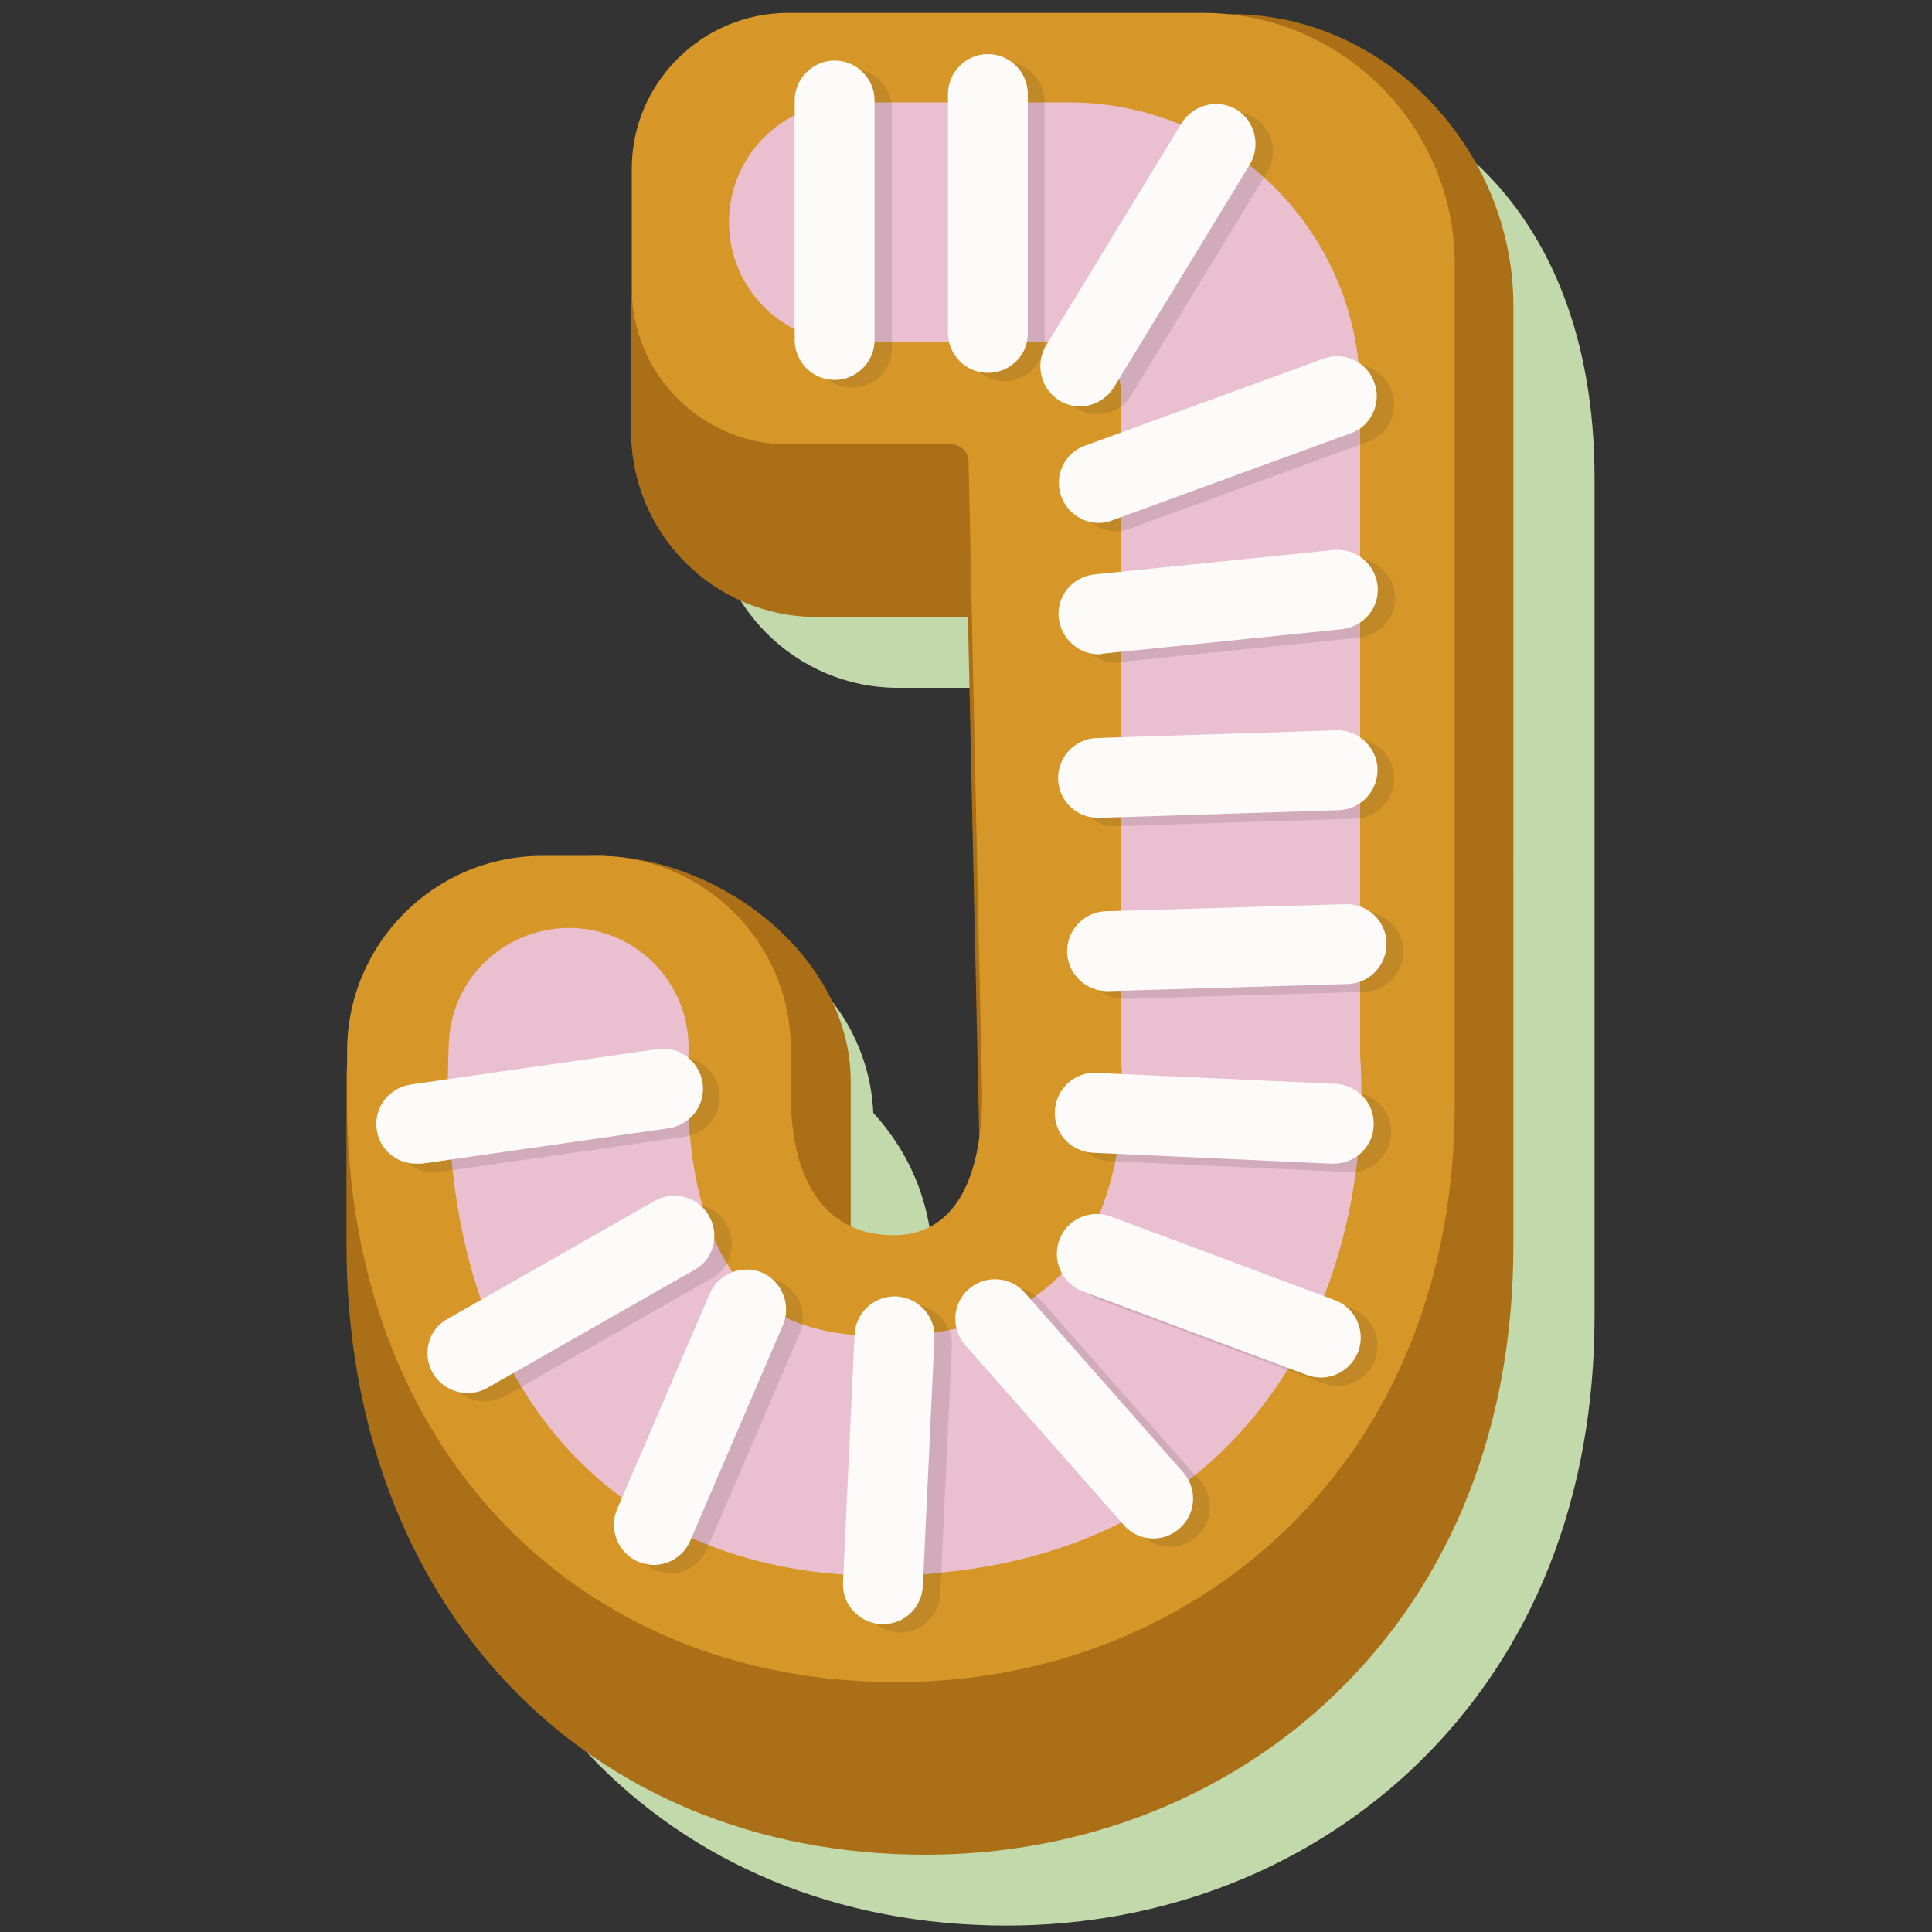 <?xml version="1.0" encoding="utf-8"?>
<!-- Generator: Adobe Illustrator 24.1.2, SVG Export Plug-In . SVG Version: 6.00 Build 0)  -->
<svg version="1.1" id="Calque_1" xmlns="http://www.w3.org/2000/svg" xmlns:xlink="http://www.w3.org/1999/xlink" x="0px" y="0px"
	 viewBox="0 0 300 300" style="enable-background:new 0 0 300 300;" xml:space="preserve">
<rect x="0" y="0" width="300" height="300" fill="#333333" stroke="none"/>
<style type="text/css">
	.st0{fill:#C2D9AB;}
	.st1{fill:#AB7017;}
	.st2{fill:#D79728;}
	.st3{fill:#EABFD0;}
	.st4{opacity:0.13;}
	.st5{fill:#252422;}
	.st6{fill:#FCFBFA;}
</style>
<g>
	<path class="st0" d="M139.4,106.8H163l1.8,81.2c-1.1,7.2-4.4,14.7-13.3,14.7c-2.5,0-4.8-0.5-6.7-1.5v-4.9c0-9.1-3.5-17.3-9.2-23.5
		c-0.7-16.1-14-29-30.2-29h-8.5c-16.7,0-30.3,13.6-30.3,30.3v7.9c0,2.9,0.1,5.8,0.3,8.6c-0.3,1.9-0.5,3.8-0.5,5.7v7.9
		c0,55.8,37,94.8,89.9,94.8c24.4,0,47-8.9,63.7-25c18.1-17.5,27.6-41.6,27.6-69.7V74.3c0-44.2-28.3-61.3-48.2-61.3H135
		c-13.3,0-24.2,10.9-24.2,24.2v18.6c0,0.1,0,0.3,0,0.4c-0.1,1.1-0.2,2.1-0.2,3.2V78C110.6,93.9,123.6,106.8,139.4,106.8z"/>
	<path class="st1" d="M92.7,132.9l-4,0.1c-19.3,0-34.9,15.7-34.9,34.9v25.3c0,55.8,37,94.8,89.9,94.8c24.4,0,47-8.9,63.7-25
		c18.1-17.5,27.6-41.6,27.6-69.7V47.5c0-24.1-19.6-45.3-43.8-45.3l-64.4,17.3c-15.9,0-28.8,12.9-28.8,28.8V67
		c0,15.9,12.9,28.8,28.8,28.8h23.5l2.1,96.4c0,7.8-1.6,17.1-9.1,17.1c-9.3,0-11.2-9.3-11.2-17.1v-24.3
		C132.1,148.7,111.9,132.9,92.7,132.9z"/>
	<path class="st2" d="M92.7,132.9h-8.5c-16.7,0-30.3,13.6-30.3,30.3v7.9c0,53.1,35.1,90.1,85.3,90.1c23.2,0,44.6-8.4,60.5-23.7
		c17.1-16.6,26.2-39.5,26.2-66.4V41.1c0-21.6-17.6-39.1-39.1-39.1h-64.4C109,2,98.1,12.9,98.1,26.2v18.6C98.1,58.1,109,69,122.3,69
		h25.4c1.5,0,2.7,1.2,2.7,2.7l2.1,98.4c0,8.1-1.8,21.7-13.8,21.7c-10.1,0-15.9-7.9-15.9-21.7v-6.8C123,146.5,109.4,132.9,92.7,132.9
		z"/>
	<g>
		<g>
			<path class="st3" d="M136.9,244.7c-23.1,0-37.6-8.9-46-16.9c-15.2-14.5-22.5-37.3-21.2-66c0.5-10.3,9.2-18.1,19.5-17.7
				c10.3,0.5,18.2,9.2,17.7,19.5c-0.8,17.3,2.6,30.5,9.7,37.3c5.6,5.3,14.3,7.4,26,6.3c14.7-1.4,23.8-7.6,28.4-19.4
				c4.1-10.4,3.2-21.2,3.2-21.3c0-0.5-0.1-1.2-0.1-1.8V61.2c0-4.5-3.6-8.1-8.1-8.1h-34.2c-10.3,0-18.6-8.3-18.6-18.6
				s8.3-18.6,18.6-18.6H166c25,0,45.2,20.3,45.2,45.2v102.8c0.5,6.5,1.4,34.4-16.5,56.1c-11.4,13.9-28.2,22.3-48.7,24.2
				C142.9,244.6,139.8,244.7,136.9,244.7z"/>
		</g>
		<g>
			<g class="st4">
				<g>
					<path class="st5" d="M132.3,60.2c-3.4,0-6.2-2.8-6.2-6.2V16.9c0-3.4,2.8-6.2,6.2-6.2c3.4,0,6.2,2.8,6.2,6.2V54
						C138.5,57.5,135.7,60.2,132.3,60.2z"/>
				</g>
				<g>
					<path class="st5" d="M156,59.2c-3.4,0-6.2-2.8-6.2-6.2V15.8c0-3.4,2.8-6.2,6.2-6.2s6.2,2.8,6.2,6.2V53
						C162.2,56.4,159.4,59.2,156,59.2z"/>
				</g>
				<g>
					<path class="st5" d="M170.4,64.3c-1.1,0-2.2-0.3-3.2-0.9c-2.9-1.8-3.8-5.6-2.1-8.5l21.1-34.6c1.8-2.9,5.6-3.8,8.5-2.1
						c2.9,1.8,3.8,5.6,2.1,8.5l-21.1,34.6C174.5,63.3,172.5,64.3,170.4,64.3z"/>
				</g>
				<g>
					<path class="st5" d="M173.3,82.5c-2.5,0-4.9-1.6-5.8-4.1c-1.2-3.2,0.5-6.8,3.7-7.9l37-13.5c3.2-1.2,6.8,0.5,7.9,3.7
						c1.2,3.2-0.5,6.8-3.7,7.9l-37,13.5C174.7,82.4,174,82.5,173.3,82.5z"/>
				</g>
				<g>
					<path class="st5" d="M173.3,102.9c-3.1,0-5.8-2.4-6.2-5.6c-0.4-3.4,2.1-6.4,5.5-6.8l37.2-3.8c3.4-0.3,6.4,2.1,6.8,5.5
						c0.4,3.4-2.1,6.4-5.5,6.8l-37.2,3.8C173.7,102.9,173.5,102.9,173.3,102.9z"/>
				</g>
				<g>
					<path class="st5" d="M173.1,128.3c-3.3,0-6.1-2.6-6.2-6c-0.1-3.4,2.6-6.3,6-6.4l37.2-1.2c3.4-0.1,6.3,2.6,6.4,6
						c0.1,3.4-2.6,6.3-6,6.4l-37.2,1.2C173.3,128.3,173.2,128.3,173.1,128.3z"/>
				</g>
				<g>
					<path class="st5" d="M174.5,155.1c-3.3,0-6.1-2.7-6.2-6c-0.1-3.4,2.6-6.3,6-6.4l37.2-1.1c3.5-0.1,6.3,2.6,6.4,6
						c0.1,3.4-2.6,6.3-6,6.4l-37.2,1.1C174.7,155.1,174.6,155.1,174.5,155.1z"/>
				</g>
				<g>
					<path class="st5" d="M209.8,182c-0.1,0-0.2,0-0.3,0l-37.1-1.7c-3.4-0.2-6.1-3-5.9-6.5c0.2-3.4,3-6.1,6.5-5.9l37.1,1.7
						c3.4,0.2,6.1,3,5.9,6.5C215.8,179.4,213.1,182,209.8,182z"/>
				</g>
				<g>
					<path class="st5" d="M207.7,215.2c-0.7,0-1.4-0.1-2.2-0.4l-34.8-13c-3.2-1.2-4.8-4.8-3.6-8c1.2-3.2,4.8-4.8,8-3.6l34.8,13
						c3.2,1.2,4.8,4.8,3.6,8C212.6,213.6,210.2,215.2,207.7,215.2z"/>
				</g>
				<g>
					<path class="st5" d="M181.7,240.2c-1.7,0-3.4-0.7-4.6-2.1l-24.6-27.9c-2.3-2.6-2-6.5,0.5-8.7c2.6-2.3,6.5-2,8.7,0.5l24.6,27.9
						c2.3,2.6,2,6.5-0.5,8.7C184.7,239.6,183.2,240.2,181.7,240.2z"/>
				</g>
				<g>
					<path class="st5" d="M139.8,253.5c-0.1,0-0.2,0-0.3,0c-3.4-0.2-6.1-3.1-5.9-6.5l1.8-38.5c0.2-3.4,3-6,6.5-5.9
						c3.4,0.2,6.1,3.1,5.9,6.5l-1.8,38.5C145.8,250.9,143.1,253.5,139.8,253.5z"/>
				</g>
				<g>
					<path class="st5" d="M104.1,244.3c-0.8,0-1.6-0.2-2.4-0.5c-3.1-1.3-4.6-5-3.3-8.1l14.4-33.5c1.3-3.1,5-4.6,8.1-3.3
						c3.1,1.3,4.6,5,3.3,8.1l-14.4,33.5C108.8,242.8,106.5,244.3,104.1,244.3z"/>
				</g>
				<g>
					<path class="st5" d="M75.3,217.6c-2.2,0-4.2-1.1-5.4-3.1c-1.7-3-0.7-6.8,2.3-8.4l32.1-18.3c3-1.7,6.8-0.7,8.5,2.3
						c1.7,3,0.7,6.8-2.3,8.4l-32.1,18.3C77.4,217.3,76.3,217.6,75.3,217.6z"/>
				</g>
				<g>
					<path class="st5" d="M67.2,182c-3,0-5.7-2.2-6.1-5.3c-0.5-3.4,1.9-6.5,5.3-7l38.3-5.5c3.4-0.5,6.5,1.9,7,5.3
						c0.5,3.4-1.9,6.5-5.3,7l-38.3,5.5C67.8,182,67.5,182,67.2,182z"/>
				</g>
			</g>
			<g>
				<g>
					<path class="st6" d="M129.6,59c-3.4,0-6.2-2.8-6.2-6.2V15.6c0-3.4,2.8-6.2,6.2-6.2s6.2,2.8,6.2,6.2v37.2
						C135.8,56.2,133,59,129.6,59z"/>
				</g>
				<g>
					<path class="st6" d="M153.4,57.9c-3.4,0-6.2-2.8-6.2-6.2V14.6c0-3.4,2.8-6.2,6.2-6.2s6.2,2.8,6.2,6.2v37.2
						C159.6,55.2,156.8,57.9,153.4,57.9z"/>
				</g>
				<g>
					<path class="st6" d="M167.7,63.1c-1.1,0-2.2-0.3-3.2-0.9c-2.9-1.8-3.8-5.6-2.1-8.5l21.1-34.6c1.8-2.9,5.6-3.8,8.5-2.1
						c2.9,1.8,3.8,5.6,2.1,8.5L173,60.1C171.8,62,169.8,63.1,167.7,63.1z"/>
				</g>
				<g>
					<path class="st6" d="M170.6,81.2c-2.5,0-4.9-1.6-5.8-4.1c-1.2-3.2,0.5-6.8,3.7-7.9l37-13.5c3.2-1.2,6.8,0.5,7.9,3.7
						c1.2,3.2-0.5,6.8-3.7,7.9l-37,13.5C172,81.1,171.3,81.2,170.6,81.2z"/>
				</g>
				<g>
					<path class="st6" d="M170.6,101.6c-3.1,0-5.8-2.4-6.2-5.6c-0.4-3.4,2.1-6.4,5.5-6.8l37.2-3.8c3.4-0.3,6.4,2.1,6.8,5.5
						c0.4,3.4-2.1,6.4-5.5,6.8l-37.2,3.8C171,101.6,170.8,101.6,170.6,101.6z"/>
				</g>
				<g>
					<path class="st6" d="M170.5,127c-3.3,0-6.1-2.6-6.2-6c-0.1-3.4,2.6-6.3,6-6.4l37.2-1.2c3.4-0.1,6.3,2.6,6.4,6
						c0.1,3.4-2.6,6.3-6,6.4l-37.2,1.2C170.6,127,170.5,127,170.5,127z"/>
				</g>
				<g>
					<path class="st6" d="M171.9,153.9c-3.3,0-6.1-2.7-6.2-6c-0.1-3.4,2.6-6.3,6-6.4l37.2-1.1c3.5-0.1,6.3,2.6,6.4,6
						c0.1,3.4-2.6,6.3-6,6.4l-37.2,1.1C172,153.9,171.9,153.9,171.9,153.9z"/>
				</g>
				<g>
					<path class="st6" d="M207.1,180.7c-0.1,0-0.2,0-0.3,0l-37.1-1.7c-3.4-0.2-6.1-3-5.9-6.5c0.2-3.4,3-6.1,6.5-5.9l37.1,1.7
						c3.4,0.2,6.1,3,5.9,6.5C213.2,178.1,210.4,180.7,207.1,180.7z"/>
				</g>
				<g>
					<path class="st6" d="M205.1,213.9c-0.7,0-1.4-0.1-2.2-0.4l-34.8-13c-3.2-1.2-4.8-4.8-3.6-8c1.2-3.2,4.8-4.8,8-3.6l34.8,13
						c3.2,1.2,4.8,4.8,3.6,8C209.9,212.4,207.6,213.9,205.1,213.9z"/>
				</g>
				<g>
					<path class="st6" d="M179.1,238.9c-1.7,0-3.4-0.7-4.6-2.1l-24.6-27.9c-2.3-2.6-2-6.5,0.5-8.7c2.6-2.3,6.5-2,8.7,0.5l24.6,27.9
						c2.3,2.6,2,6.5-0.5,8.7C182,238.4,180.5,238.9,179.1,238.9z"/>
				</g>
				<g>
					<path class="st6" d="M137.1,252.2c-0.1,0-0.2,0-0.3,0c-3.4-0.2-6.1-3.1-5.9-6.5l1.8-38.5c0.2-3.4,3-6,6.5-5.9
						c3.4,0.2,6.1,3.1,5.9,6.5l-1.8,38.5C143.1,249.7,140.4,252.2,137.1,252.2z"/>
				</g>
				<g>
					<path class="st6" d="M101.5,243c-0.8,0-1.6-0.2-2.4-0.5c-3.1-1.3-4.6-5-3.3-8.1l14.4-33.5c1.3-3.1,5-4.6,8.1-3.3
						c3.1,1.3,4.6,5,3.3,8.1l-14.4,33.5C106.2,241.6,103.9,243,101.5,243z"/>
				</g>
				<g>
					<path class="st6" d="M72.6,216.3c-2.2,0-4.2-1.1-5.4-3.1c-1.7-3-0.7-6.8,2.3-8.4l32.1-18.3c3-1.7,6.8-0.7,8.5,2.3
						c1.7,3,0.7,6.8-2.3,8.4l-32.1,18.3C74.7,216.1,73.6,216.3,72.6,216.3z"/>
				</g>
				<g>
					<path class="st6" d="M64.6,180.7c-3,0-5.7-2.2-6.1-5.3c-0.5-3.4,1.9-6.5,5.3-7l38.3-5.5c3.4-0.5,6.5,1.9,7,5.3
						c0.5,3.4-1.9,6.5-5.3,7l-38.3,5.5C65.1,180.7,64.8,180.7,64.6,180.7z"/>
				</g>
			</g>
		</g>
	</g>
</g>
</svg>
